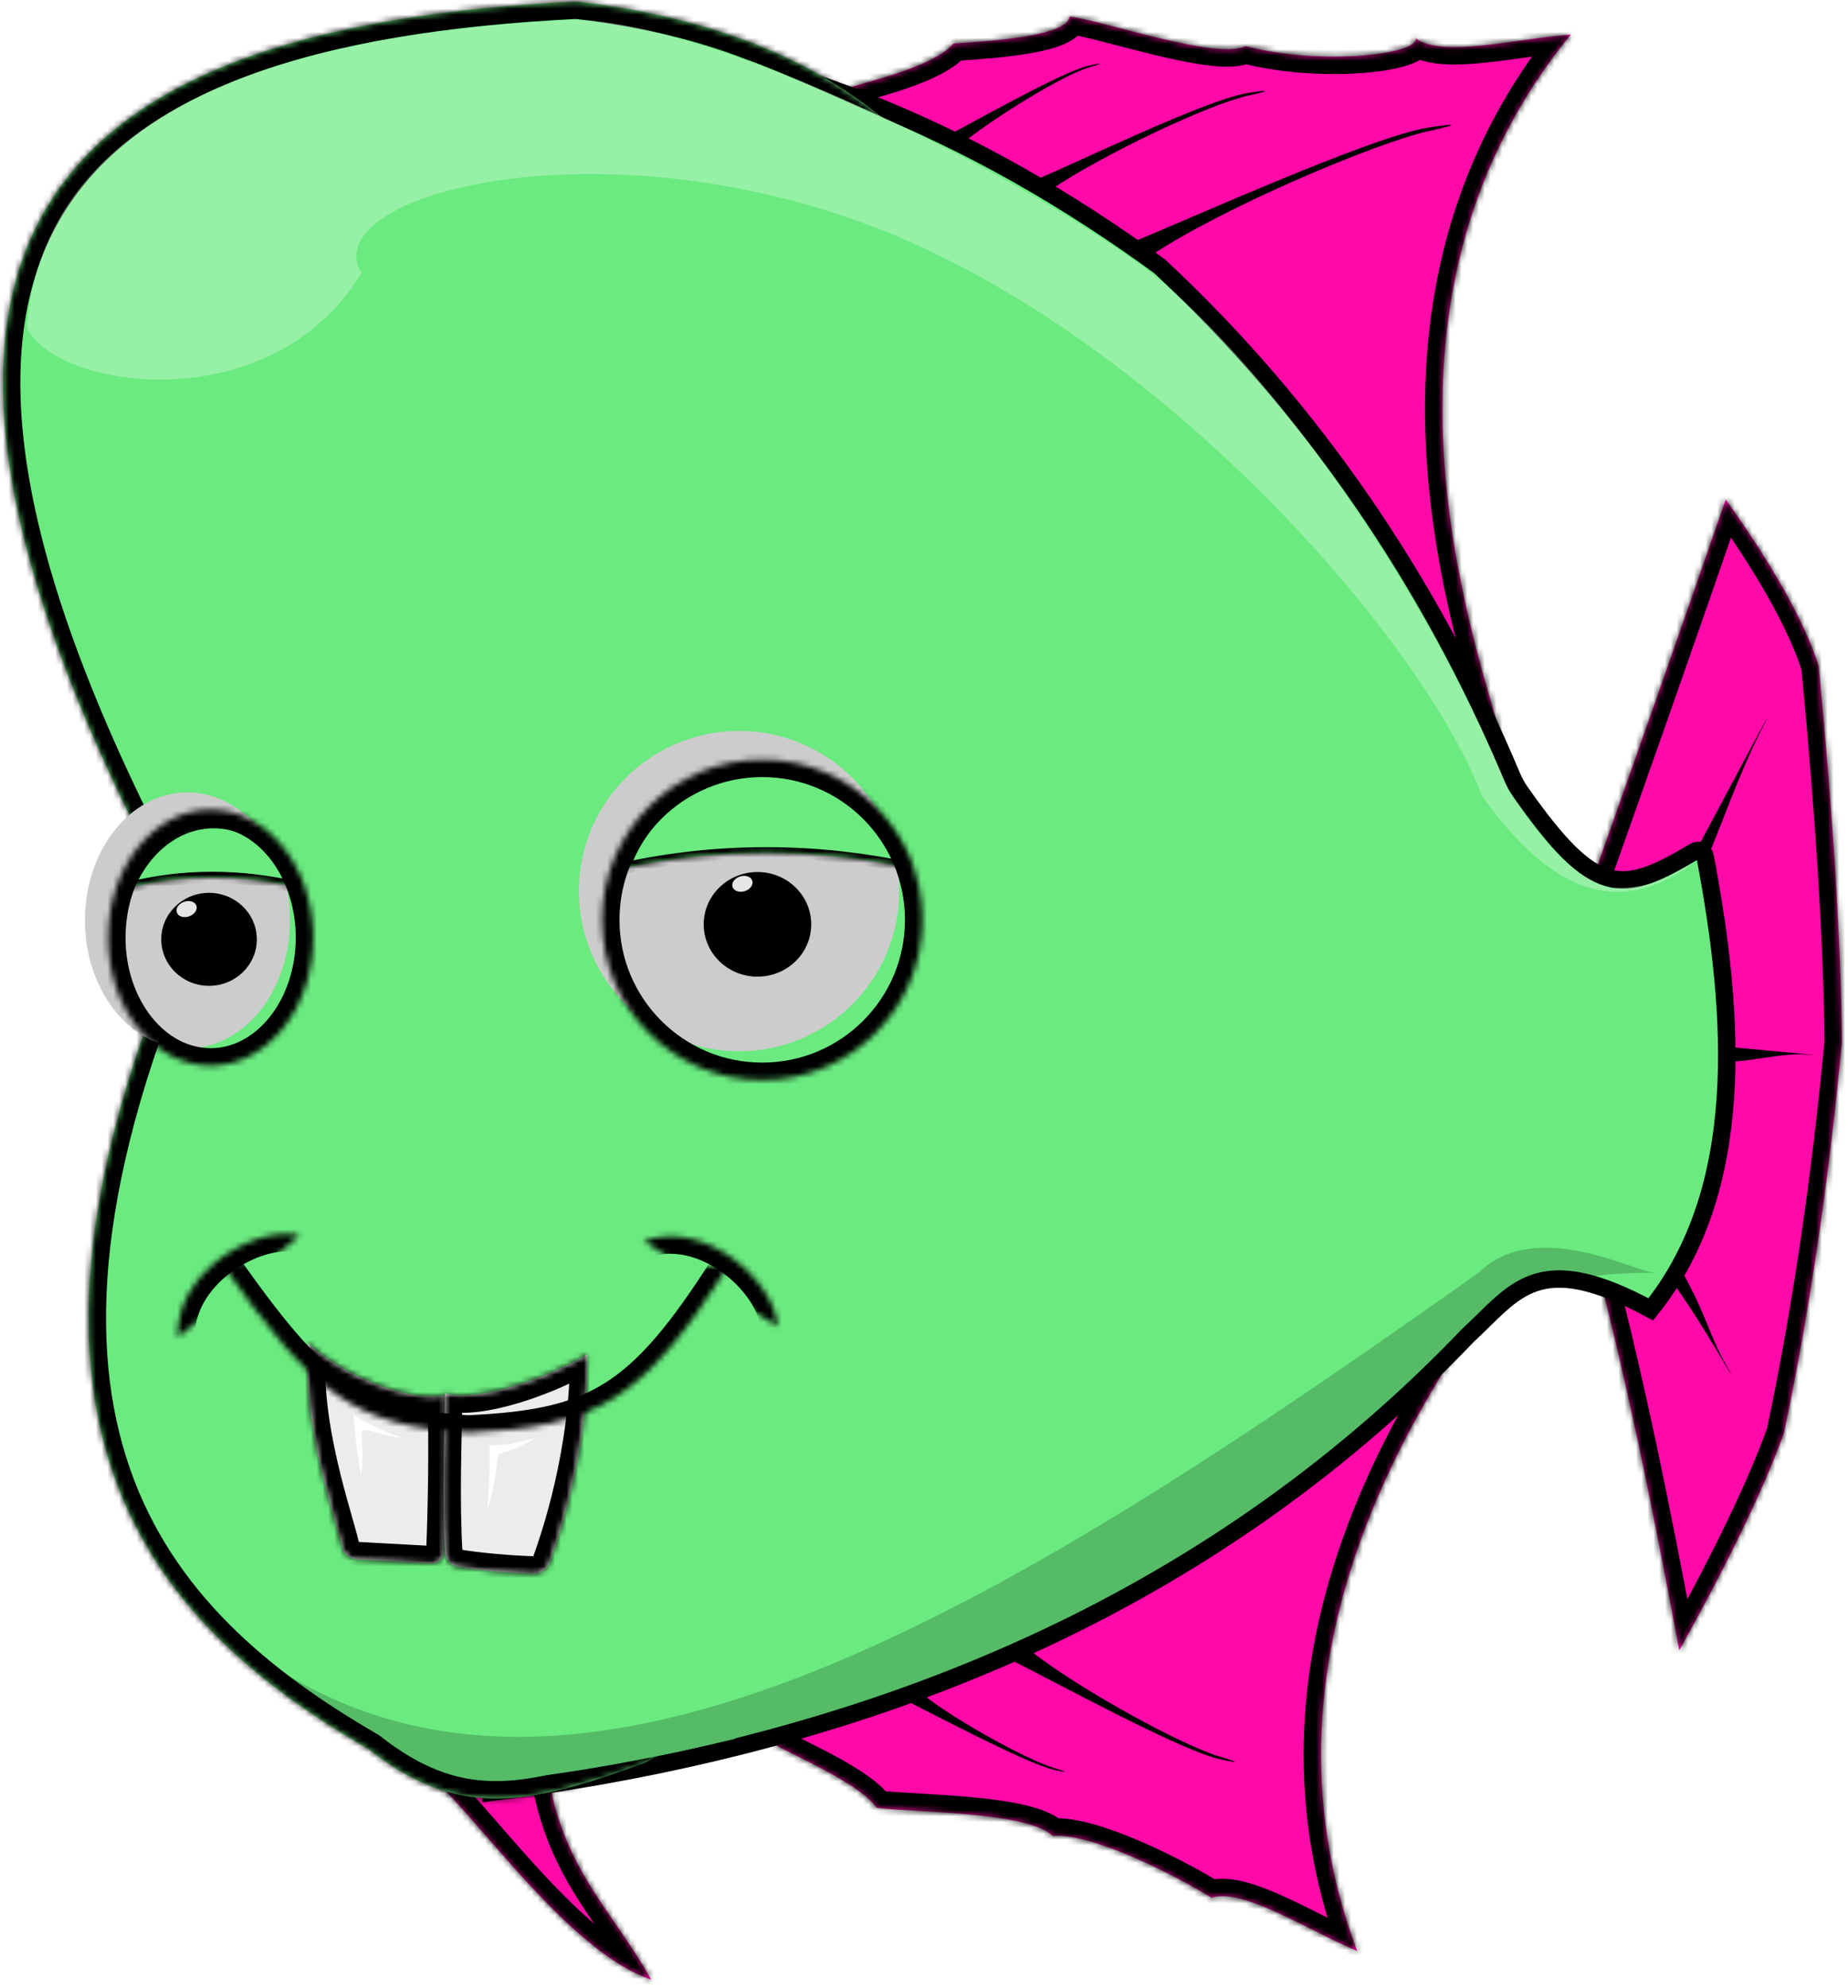 <?xml version="1.0" encoding="UTF-8" standalone="no"?><!-- Generator: Gravit.io --><svg xmlns="http://www.w3.org/2000/svg" xmlns:xlink="http://www.w3.org/1999/xlink" style="isolation:isolate" viewBox="0 0 318 342" width="318pt" height="342pt"><defs><clipPath id="_clipPath_LTLmVklWG0vC4Jy3QQzf1XmuQkBmGuQW"><rect width="318" height="342"/></clipPath></defs><g clip-path="url(#_clipPath_LTLmVklWG0vC4Jy3QQzf1XmuQkBmGuQW)"><mask id="_mask_yIK56v2EMFPt3f2mhVBVMToRORipwy7M"><path d=" M 205.295 56.278 C 194.227 38.197 164.314 29.353 143.961 16.278 C 142.538 15.127 159.481 12.765 164.072 7.5 C 171.915 6.99 183.635 6.1 184.072 2.833 C 190.719 3.8 209.405 10.338 214.295 7.944 C 228.21 11.464 244.214 9.177 243.628 6.611 C 248.128 9.986 260.852 6.674 270.295 5.944 C 234.295 49.944 251.564 103.799 258.295 126.611 C 243.795 120.361 224.229 82.02 205.295 56.278 Z " fill="white" stroke="none"/></mask><path d=" M 205.295 56.278 C 194.227 38.197 164.314 29.353 143.961 16.278 C 142.538 15.127 159.481 12.765 164.072 7.5 C 171.915 6.99 183.635 6.1 184.072 2.833 C 190.719 3.8 209.405 10.338 214.295 7.944 C 228.21 11.464 244.214 9.177 243.628 6.611 C 248.128 9.986 260.852 6.674 270.295 5.944 C 234.295 49.944 251.564 103.799 258.295 126.611 C 243.795 120.361 224.229 82.02 205.295 56.278 Z " fill="rgb(255,9,169)"/><path d=" M 205.295 56.278 C 194.227 38.197 164.314 29.353 143.961 16.278 C 142.538 15.127 159.481 12.765 164.072 7.5 C 171.915 6.99 183.635 6.1 184.072 2.833 C 190.719 3.8 209.405 10.338 214.295 7.944 C 228.21 11.464 244.214 9.177 243.628 6.611 C 248.128 9.986 260.852 6.674 270.295 5.944 C 234.295 49.944 251.564 103.799 258.295 126.611 C 243.795 120.361 224.229 82.02 205.295 56.278 Z " fill="rgb(255,9,169)" mask="url(#_mask_yIK56v2EMFPt3f2mhVBVMToRORipwy7M)" vector-effect="non-scaling-stroke" stroke-width="6" stroke="rgb(0,0,0)" stroke-linejoin="miter" stroke-linecap="square" stroke-miterlimit="3"/><mask id="_mask_U98pYcuQI8PoEodaGfVXZMtmHbd5da6B"><path d=" M 191.648 268.051 C 175.375 281.639 142.011 280.875 118.544 286.749 C 120.721 291.413 134.568 297.816 133.402 300.212 C 137.29 302.364 148.071 306.976 150.857 311.034 C 157.257 311.861 176.99 311.678 181.125 315.865 C 187.842 315.313 202.234 322.622 208.489 326.516 C 213.832 324.758 224.827 331.969 233.539 335.682 C 213.515 282.474 247.112 236.979 260.789 217.521 C 245.051 218.802 217.824 249.722 191.648 268.051 Z " fill="white" stroke="none"/></mask><path d=" M 191.648 268.051 C 175.375 281.639 142.011 280.875 118.544 286.749 C 120.721 291.413 134.568 297.816 133.402 300.212 C 137.29 302.364 148.071 306.976 150.857 311.034 C 157.257 311.861 176.99 311.678 181.125 315.865 C 187.842 315.313 202.234 322.622 208.489 326.516 C 213.832 324.758 224.827 331.969 233.539 335.682 C 213.515 282.474 247.112 236.979 260.789 217.521 C 245.051 218.802 217.824 249.722 191.648 268.051 Z " fill="rgb(255,9,169)"/><path d=" M 191.648 268.051 C 175.375 281.639 142.011 280.875 118.544 286.749 C 120.721 291.413 134.568 297.816 133.402 300.212 C 137.29 302.364 148.071 306.976 150.857 311.034 C 157.257 311.861 176.99 311.678 181.125 315.865 C 187.842 315.313 202.234 322.622 208.489 326.516 C 213.832 324.758 224.827 331.969 233.539 335.682 C 213.515 282.474 247.112 236.979 260.789 217.521 C 245.051 218.802 217.824 249.722 191.648 268.051 Z " fill="rgb(255,9,169)" mask="url(#_mask_U98pYcuQI8PoEodaGfVXZMtmHbd5da6B)" vector-effect="non-scaling-stroke" stroke-width="6" stroke="rgb(0,0,0)" stroke-linejoin="miter" stroke-linecap="square" stroke-miterlimit="3"/><mask id="_mask_lzWhePlRbcSfs4gyfvFHPjNn5GnMB08p"><path d=" M 93.489 298.437 C 90.162 302.366 74.028 303.745 71.364 303.687 C 78.592 307.049 96.245 335.263 112.072 340.611 C 104.328 326.851 94.989 320.375 93.489 298.437 Z " fill="white" stroke="none"/></mask><path d=" M 93.489 298.437 C 90.162 302.366 74.028 303.745 71.364 303.687 C 78.592 307.049 96.245 335.263 112.072 340.611 C 104.328 326.851 94.989 320.375 93.489 298.437 Z " fill="rgb(255,9,169)"/><path d=" M 93.489 298.437 C 90.162 302.366 74.028 303.745 71.364 303.687 C 78.592 307.049 96.245 335.263 112.072 340.611 C 104.328 326.851 94.989 320.375 93.489 298.437 Z " fill="rgb(255,9,169)" mask="url(#_mask_lzWhePlRbcSfs4gyfvFHPjNn5GnMB08p)" vector-effect="non-scaling-stroke" stroke-width="6" stroke="rgb(0,0,0)" stroke-linejoin="miter" stroke-linecap="square" stroke-miterlimit="3"/><mask id="_mask_IjMIb2q1OnRZKeb2Qbuegg9EmKhL7Nsq"><path d=" M 274.294 150.611 C 280.769 132.389 288.354 110.863 296.961 85.944 C 305.196 97.481 310.549 107.057 312.961 114.611 C 315.45 140.747 316.803 162.323 316.961 179.278 C 314.663 203.449 311.35 225.913 306.961 246.611 C 303.524 256.101 297.544 268.565 288.961 283.944 C 284.229 258.335 279.805 237.466 275.628 221.278 L 274.294 150.611 Z " fill="white" stroke="none"/></mask><path d=" M 274.294 150.611 C 280.769 132.389 288.354 110.863 296.961 85.944 C 305.196 97.481 310.549 107.057 312.961 114.611 C 315.45 140.747 316.803 162.323 316.961 179.278 C 314.663 203.449 311.35 225.913 306.961 246.611 C 303.524 256.101 297.544 268.565 288.961 283.944 C 284.229 258.335 279.805 237.466 275.628 221.278 L 274.294 150.611 Z " fill="rgb(255,9,169)"/><path d=" M 274.294 150.611 C 280.769 132.389 288.354 110.863 296.961 85.944 C 305.196 97.481 310.549 107.057 312.961 114.611 C 315.45 140.747 316.803 162.323 316.961 179.278 C 314.663 203.449 311.35 225.913 306.961 246.611 C 303.524 256.101 297.544 268.565 288.961 283.944 C 284.229 258.335 279.805 237.466 275.628 221.278 L 274.294 150.611 Z " fill="rgb(255,9,169)" mask="url(#_mask_IjMIb2q1OnRZKeb2Qbuegg9EmKhL7Nsq)" vector-effect="non-scaling-stroke" stroke-width="6" stroke="rgb(0,0,0)" stroke-linejoin="miter" stroke-linecap="square" stroke-miterlimit="3"/><path d=" M 298.072 182.625 C 301.186 182.643 306.784 181.122 310.814 181.445 C 312.642 181.591 312.645 181.56 310.82 181.375 C 307.847 181.073 303.034 180.67 297.954 180.171 L 298.072 182.625 Z " fill="rgb(0,0,0)"/><path d=" M 177.551 31.219 C 184.167 28.557 207.47 17.106 214.781 15.99 C 218.605 15.405 218.642 15.605 214.864 16.435 C 207.984 17.947 190.098 26.437 180.833 32.625 L 177.551 31.219 Z " fill="rgb(0,0,0)"/><path d=" M 194.958 41.625 C 203.798 38.068 236.09 23.426 245.859 21.933 C 250.97 21.153 251.019 21.42 245.97 22.529 C 236.776 24.549 210.432 35.7 198.051 43.969 L 194.958 41.625 Z " fill="rgb(0,0,0)"/><path d=" M 162.546 23.563 C 166.827 21.466 182.52 12.399 187.34 11.298 C 189.861 10.722 189.895 10.853 187.417 11.591 C 182.904 12.934 171.801 19.798 165.926 24.375 L 162.546 23.563 Z " fill="rgb(0,0,0)"/><path d=" M 155.801 292.542 C 160.082 294.639 176.52 303.388 181.34 304.49 C 183.861 305.066 183.895 304.934 181.417 304.196 C 176.904 302.853 164.86 296.266 158.985 291.689 L 155.801 292.542 Z " fill="rgb(0,0,0)"/><path d=" M 173.864 285.542 C 180.028 288.562 202.808 301.051 209.748 302.636 C 213.379 303.466 213.428 303.276 209.859 302.214 C 203.361 300.279 186.018 290.794 177.558 284.203 L 173.864 285.542 Z " fill="rgb(0,0,0)"/><path d=" M 293.822 147.583 C 296.056 142.357 299.544 132.447 302.939 125.895 C 304.479 122.924 304.428 122.897 302.826 125.835 C 300.214 130.625 296.13 138.436 291.696 146.631 L 293.822 147.583 Z " fill="rgb(0,0,0)"/><path d=" M 287.322 219.833 C 290.559 224.505 292.905 228.065 296.647 234.426 C 298.344 237.31 298.393 237.282 296.758 234.362 C 294.092 229.602 293.652 226.197 289.072 218.083 L 287.322 219.833 Z " fill="rgb(0,0,0)"/><path d=" M 87.209 3.784 C 132.613 6.817 168.291 23.019 199.559 45.825 C 225.62 70.11 246.033 99.85 260.236 133.736 C 260.528 134.432 261.116 135.5 261.549 136.118 C 274.504 154.611 279.015 153.944 291.543 146.521 C 292.391 146.019 293.228 146.397 293.412 147.364 C 298.651 174.944 300.57 204.768 284.057 225.278 C 264.499 214.719 260.782 222.223 252.547 229.812 C 210.922 273.324 154.934 299.549 84.517 308.389 L 87.209 3.784 Z " fill="rgb(106,234,127)" vector-effect="non-scaling-stroke" stroke-width="3" stroke="rgb(0,0,0)" stroke-linejoin="miter" stroke-linecap="square" stroke-miterlimit="3"/><mask id="_mask_VKv0aTSXACFAdhluV98vYv9pdctGBodl"><path d=" M 32.072 159.167 C -33.072 40.213 9.114 4.75 99.114 0.25 C 138.114 4.75 208.801 27.006 166.072 162.167 C 164.031 257.81 132.114 291.25 111.114 303.25 C 89.937 311.118 78.332 312.638 63.489 301 C 25.239 278.875 -4.937 244.434 32.072 159.167 Z " fill="white" stroke="none"/></mask><path d=" M 32.072 159.167 C -33.072 40.213 9.114 4.75 99.114 0.25 C 138.114 4.75 208.801 27.006 166.072 162.167 C 164.031 257.81 132.114 291.25 111.114 303.25 C 89.937 311.118 78.332 312.638 63.489 301 C 25.239 278.875 -4.937 244.434 32.072 159.167 Z " fill="rgb(106,234,127)"/><path d=" M 32.072 159.167 C -33.072 40.213 9.114 4.75 99.114 0.25 C 138.114 4.75 208.801 27.006 166.072 162.167 C 164.031 257.81 132.114 291.25 111.114 303.25 C 89.937 311.118 78.332 312.638 63.489 301 C 25.239 278.875 -4.937 244.434 32.072 159.167 Z " fill="rgb(106,234,127)" mask="url(#_mask_VKv0aTSXACFAdhluV98vYv9pdctGBodl)" vector-effect="non-scaling-stroke" stroke-width="6" stroke="rgb(0,0,0)" stroke-linejoin="miter" stroke-linecap="square" stroke-miterlimit="3"/><path d=" M 160.02 23.938 C 151.742 20.14 134.96 12.515 128.885 10.396 L 162.989 162.438 C 157.508 205.32 134.602 252.271 93.614 305.479 C 103.595 304.127 114.563 302.033 126.489 299.167 C 154.075 263.255 169.543 217.85 172.864 162.922 C 190.587 102.871 186.315 56.553 160.02 23.938 Z " fill="rgb(106,234,127)"/><path d=" M 230.961 248.611 C 250.656 235.75 251.906 218.5 284.906 219 C 281.664 219.058 264.325 209.249 254.406 219 C 176.832 273.872 98.989 324.437 43.864 284.5 C 52.983 291.917 69.239 310 93.989 307.5 C 120.6 303.592 193.628 282.611 230.961 248.611 Z " fill="rgb(0,0,0)" fill-opacity="0.2"/><path d=" M 62.176 47 C 54.17 33.371 103.705 20.468 151.989 39.687 C 198.692 58.277 243.873 108.291 255.072 137 C 270.322 158.5 282.739 155.125 291.864 148.125 C 285.864 151.563 283.739 152.875 277.364 152.75 C 271.579 151.407 266.322 146.185 259.551 135.875 C 243.786 98 217.84 62.984 198.434 47.187 C 174.88 29.258 123.551 4.156 99.059 3.359 C 46.184 5.75 7.426 20.187 4.614 56.375 C 9.614 67.042 46.664 72.56 62.176 47 Z " fill="rgb(255,255,255)" fill-opacity="0.3"/><defs><filter id="PeQadCI9ewGlhNuEoByyzvRgsT3LLK7p" x="-200%" y="-200%" width="400%" height="400%" filterUnits="objectBoundingBox" color-interpolation-filters="sRGB"><feOffset xmlns="http://www.w3.org/2000/svg" in="SourceGraphic" dx="-4" dy="-5"/><feGaussianBlur xmlns="http://www.w3.org/2000/svg" stdDeviation="0" result="pf_100_offsetBlur"/><feComposite xmlns="http://www.w3.org/2000/svg" in="SourceGraphic" in2="pf_100_offsetBlur" result="pf_100_inverse" operator="out"/><feFlood xmlns="http://www.w3.org/2000/svg" flood-color="#000000" flood-opacity="0.2" result="pf_100_color"/><feComposite xmlns="http://www.w3.org/2000/svg" in="pf_100_color" in2="pf_100_inverse" operator="in" result="pf_100_shadow"/><feComposite xmlns="http://www.w3.org/2000/svg" in="pf_100_shadow" in2="SourceGraphic" operator="over"/></filter></defs><g filter="url(#PeQadCI9ewGlhNuEoByyzvRgsT3LLK7p)"><mask id="_mask_cDYlQyP51idp6Y0RvRKKrVUSnisChM9y"><path d=" M 57.072 236.167 C 55.981 250.412 61.629 265.657 62.882 271.216 C 63.125 272.292 64.217 273.216 65.319 273.276 L 78.242 273.984 C 79.344 274.045 80.278 273.198 80.326 272.096 C 80.645 264.754 80.832 253.326 80.572 245.167 C 73.932 246.089 63.389 241.921 57.072 236.167 Z " fill="white" stroke="none"/></mask><path d=" M 57.072 236.167 C 55.981 250.412 61.629 265.657 62.882 271.216 C 63.125 272.292 64.217 273.216 65.319 273.276 L 78.242 273.984 C 79.344 274.045 80.278 273.198 80.326 272.096 C 80.645 264.754 80.832 253.326 80.572 245.167 C 73.932 246.089 63.389 241.921 57.072 236.167 Z " fill="rgb(236,236,236)"/><path d=" M 57.072 236.167 C 55.981 250.412 61.629 265.657 62.882 271.216 C 63.125 272.292 64.217 273.216 65.319 273.276 L 78.242 273.984 C 79.344 274.045 80.278 273.198 80.326 272.096 C 80.645 264.754 80.832 253.326 80.572 245.167 C 73.932 246.089 63.389 241.921 57.072 236.167 Z " fill="rgb(236,236,236)" mask="url(#_mask_cDYlQyP51idp6Y0RvRKKrVUSnisChM9y)" vector-effect="non-scaling-stroke" stroke-width="6" stroke="rgb(0,0,0)" stroke-linejoin="miter" stroke-linecap="square" stroke-miterlimit="3"/></g><defs><filter id="RbFvLzJbLLQs0mh1P7xKVCDtMvZbWApB" x="-200%" y="-200%" width="400%" height="400%" filterUnits="objectBoundingBox" color-interpolation-filters="sRGB"><feOffset xmlns="http://www.w3.org/2000/svg" in="SourceGraphic" dx="-4" dy="-5"/><feGaussianBlur xmlns="http://www.w3.org/2000/svg" stdDeviation="0" result="pf_100_offsetBlur"/><feComposite xmlns="http://www.w3.org/2000/svg" in="SourceGraphic" in2="pf_100_offsetBlur" result="pf_100_inverse" operator="out"/><feFlood xmlns="http://www.w3.org/2000/svg" flood-color="#000000" flood-opacity="0.2" result="pf_100_color"/><feComposite xmlns="http://www.w3.org/2000/svg" in="pf_100_color" in2="pf_100_inverse" operator="in" result="pf_100_shadow"/><feComposite xmlns="http://www.w3.org/2000/svg" in="pf_100_shadow" in2="SourceGraphic" operator="over"/></filter></defs><g filter="url(#RbFvLzJbLLQs0mh1P7xKVCDtMvZbWApB)"><mask id="_mask_tzKx4qa29hzzXnDABrw0JXEtwzpWpDsA"><path d=" M 80.583 244.719 C 80.428 253.42 80.052 263.305 80.587 272.191 C 80.654 273.293 81.589 274.348 82.675 274.546 C 86.007 275.153 92.174 275.663 95.865 275.76 C 96.968 275.789 98.168 274.97 98.543 273.931 C 102.657 262.544 105.181 249.269 105.072 238.042 C 98.847 241.788 86.44 246.423 80.583 244.719 Z " fill="white" stroke="none"/></mask><path d=" M 80.583 244.719 C 80.428 253.42 80.052 263.305 80.587 272.191 C 80.654 273.293 81.589 274.348 82.675 274.546 C 86.007 275.153 92.174 275.663 95.865 275.76 C 96.968 275.789 98.168 274.97 98.543 273.931 C 102.657 262.544 105.181 249.269 105.072 238.042 C 98.847 241.788 86.44 246.423 80.583 244.719 Z " fill="rgb(236,236,236)"/><path d=" M 80.583 244.719 C 80.428 253.42 80.052 263.305 80.587 272.191 C 80.654 273.293 81.589 274.348 82.675 274.546 C 86.007 275.153 92.174 275.663 95.865 275.76 C 96.968 275.789 98.168 274.97 98.543 273.931 C 102.657 262.544 105.181 249.269 105.072 238.042 C 98.847 241.788 86.44 246.423 80.583 244.719 Z " fill="rgb(236,236,236)" mask="url(#_mask_tzKx4qa29hzzXnDABrw0JXEtwzpWpDsA)" vector-effect="non-scaling-stroke" stroke-width="6" stroke="rgb(0,0,0)" stroke-linejoin="miter" stroke-linecap="square" stroke-miterlimit="3"/></g><mask id="_mask_ZB3FW9cDaKRXLGMarjah29NKPiaUSBqg"><path d=" M 51.575 212.569 C 43.83 210.745 30.103 218.966 30.586 230.139" fill="white" stroke="none"/></mask><path d=" M 51.575 212.569 C 43.83 210.745 30.103 218.966 30.586 230.139" fill="none"/><path d=" M 51.575 212.569 C 43.83 210.745 30.103 218.966 30.586 230.139" fill="none" mask="url(#_mask_ZB3FW9cDaKRXLGMarjah29NKPiaUSBqg)" vector-effect="non-scaling-stroke" stroke-width="6" stroke="rgb(0,0,0)" stroke-linejoin="miter" stroke-linecap="square" stroke-miterlimit="3"/><mask id="_mask_9CrKcjMXRHQODuhLu015spP6FERgmQf7"><path d=" M 133.843 228.256 C 133.255 220.32 121.288 209.699 110.776 213.518" fill="white" stroke="none"/></mask><path d=" M 133.843 228.256 C 133.255 220.32 121.288 209.699 110.776 213.518" fill="none"/><path d=" M 133.843 228.256 C 133.255 220.32 121.288 209.699 110.776 213.518" fill="none" mask="url(#_mask_9CrKcjMXRHQODuhLu015spP6FERgmQf7)" vector-effect="non-scaling-stroke" stroke-width="6" stroke="rgb(0,0,0)" stroke-linejoin="miter" stroke-linecap="square" stroke-miterlimit="3"/><mask id="_mask_Pg3pCIQqm1nq2kMV9U8lJXYY5XLHnxTE"><path d=" M 38 217.167 C 54 239.917 60.75 245.25 80.5 246.5 C 102.5 245.5 110.5 241.167 125.25 217.917" fill="white" stroke="none"/></mask><path d=" M 38 217.167 C 54 239.917 60.75 245.25 80.5 246.5 C 102.5 245.5 110.5 241.167 125.25 217.917" fill="none"/><path d=" M 38 217.167 C 54 239.917 60.75 245.25 80.5 246.5 C 102.5 245.5 110.5 241.167 125.25 217.917" fill="none" mask="url(#_mask_Pg3pCIQqm1nq2kMV9U8lJXYY5XLHnxTE)" vector-effect="non-scaling-stroke" stroke-width="6" stroke="rgb(0,0,0)" stroke-linejoin="miter" stroke-linecap="square" stroke-miterlimit="3"/><path d=" M 69.051 247.333 C 66.155 246.324 63.426 245.027 60.833 243.411 C 61.105 247.034 61.459 250.132 62.114 253.708 C 62.854 249.456 61.833 247.224 62.38 246.161 C 63.471 245.79 66.1 247.114 69.051 247.333 Z " fill="rgb(255,255,255)"/><path d=" M 92.208 247.344 C 89.324 248.158 88.149 248.6 84.227 248.68 C 84.363 252.966 84.065 256.561 83.911 259.578 C 85.598 254.375 85.333 251.254 85.88 250.191 C 86.971 249.82 89.43 249.102 92.208 247.344 Z " fill="rgb(255,255,255)"/><defs><filter id="neGIn2EPsFAzUj9W5BGKunm0e3Y4GPVT" x="-200%" y="-200%" width="400%" height="400%" filterUnits="objectBoundingBox" color-interpolation-filters="sRGB"><feGaussianBlur xmlns="http://www.w3.org/2000/svg" in="SourceGraphic" stdDeviation="0"/><feOffset xmlns="http://www.w3.org/2000/svg" dx="1" dy="1" result="pf_100_offsetBlur"/><feFlood xmlns="http://www.w3.org/2000/svg" flood-color="#000000" flood-opacity="0.3"/><feComposite xmlns="http://www.w3.org/2000/svg" in2="pf_100_offsetBlur" operator="in" result="pf_100_dropShadow"/><feBlend xmlns="http://www.w3.org/2000/svg" in="SourceGraphic" in2="pf_100_dropShadow" mode="normal" result="_out_oPHgsqNcrVMYBiPkFhi9aHBep7TtUPgw"/><feOffset xmlns="http://www.w3.org/2000/svg" in="_out_oPHgsqNcrVMYBiPkFhi9aHBep7TtUPgw" dx="-5" dy="-6"/><feGaussianBlur xmlns="http://www.w3.org/2000/svg" stdDeviation="0" result="pf_101_offsetBlur"/><feComposite xmlns="http://www.w3.org/2000/svg" in="_out_oPHgsqNcrVMYBiPkFhi9aHBep7TtUPgw" in2="pf_101_offsetBlur" result="pf_101_inverse" operator="out"/><feFlood xmlns="http://www.w3.org/2000/svg" flood-color="#000000" flood-opacity="0.2" result="pf_101_color"/><feComposite xmlns="http://www.w3.org/2000/svg" in="pf_101_color" in2="pf_101_inverse" operator="in" result="pf_101_shadow"/><feComposite xmlns="http://www.w3.org/2000/svg" in="pf_101_shadow" in2="_out_oPHgsqNcrVMYBiPkFhi9aHBep7TtUPgw" operator="over" result="_out_TD80mRHPhhMDwsFrxfszK3vLZJgcm3KY"/><feMerge><feMergeNode in="_out_TD80mRHPhhMDwsFrxfszK3vLZJgcm3KY"/></feMerge></filter></defs><g filter="url(#neGIn2EPsFAzUj9W5BGKunm0e3Y4GPVT)"><circle vector-effect="non-scaling-stroke" cx="131.176" cy="158.312" r="27.562" fill="rgb(204,204,204)"/></g><mask id="_mask_pM26V2qJfr8njQaAFp51ctcLvH5qiBqm"><path d=" M 156.529 149.375 C 152.98 139.224 143.313 131.938 131.958 131.938 C 120.602 131.938 110.935 139.224 107.386 149.375 C 123.628 145.873 140.019 145.883 156.529 149.375 L 156.529 149.375 Z " fill="white" stroke="none"/></mask><path d=" M 156.529 149.375 C 152.98 139.224 143.313 131.938 131.958 131.938 C 120.602 131.938 110.935 139.224 107.386 149.375 C 123.628 145.873 140.019 145.883 156.529 149.375 L 156.529 149.375 Z " fill="rgb(106,234,127)"/><path d=" M 156.529 149.375 C 152.98 139.224 143.313 131.938 131.958 131.938 C 120.602 131.938 110.935 139.224 107.386 149.375 C 123.628 145.873 140.019 145.883 156.529 149.375 L 156.529 149.375 Z " fill="rgb(106,234,127)" mask="url(#_mask_pM26V2qJfr8njQaAFp51ctcLvH5qiBqm)" vector-effect="non-scaling-stroke" stroke-width="2" stroke="rgb(0,0,0)" stroke-linejoin="miter" stroke-linecap="square" stroke-miterlimit="3"/><mask id="_mask_PtGf2UIDdKOyk1SaR9KpYS33UPMhteWn"><circle vector-effect="non-scaling-stroke" cx="131.162" cy="158.262" r="27.562" fill="white" stroke="none"/></mask><circle vector-effect="non-scaling-stroke" cx="131.162" cy="158.262" r="27.562" fill="none"/><circle vector-effect="non-scaling-stroke" cx="131.162" cy="158.262" r="27.562" fill="none" mask="url(#_mask_PtGf2UIDdKOyk1SaR9KpYS33UPMhteWn)" stroke-width="6" stroke="rgb(0,0,0)" stroke-linejoin="miter" stroke-linecap="square" stroke-miterlimit="3"/><ellipse vector-effect="non-scaling-stroke" cx="130.343" cy="159.036" rx="9.25" ry="9" fill="rgb(0,0,0)"/><path d=" M 126.047 152.584 C 125.834 151.884 126.424 151.084 127.364 150.797 C 128.305 150.51 129.241 150.845 129.455 151.545 C 129.668 152.244 129.078 153.045 128.137 153.332 C 127.197 153.618 126.26 153.283 126.047 152.584 Z " fill="rgb(255,255,255)" fill-opacity="0.9"/><defs><filter id="dKiLJ7vSlTo2ecnQZ2WHFbopBs4Kh7I2" x="-200%" y="-200%" width="400%" height="400%" filterUnits="objectBoundingBox" color-interpolation-filters="sRGB"><feGaussianBlur xmlns="http://www.w3.org/2000/svg" in="SourceGraphic" stdDeviation="0"/><feOffset xmlns="http://www.w3.org/2000/svg" dx="1" dy="1" result="pf_100_offsetBlur"/><feFlood xmlns="http://www.w3.org/2000/svg" flood-color="#000000" flood-opacity="0.3"/><feComposite xmlns="http://www.w3.org/2000/svg" in2="pf_100_offsetBlur" operator="in" result="pf_100_dropShadow"/><feBlend xmlns="http://www.w3.org/2000/svg" in="SourceGraphic" in2="pf_100_dropShadow" mode="normal" result="_out_CY8tEUYml3fXgUkAwLb2FIRQgKVfuAjk"/><feOffset xmlns="http://www.w3.org/2000/svg" in="_out_CY8tEUYml3fXgUkAwLb2FIRQgKVfuAjk" dx="-5" dy="-4"/><feGaussianBlur xmlns="http://www.w3.org/2000/svg" stdDeviation="0" result="pf_101_offsetBlur"/><feComposite xmlns="http://www.w3.org/2000/svg" in="_out_CY8tEUYml3fXgUkAwLb2FIRQgKVfuAjk" in2="pf_101_offsetBlur" result="pf_101_inverse" operator="out"/><feFlood xmlns="http://www.w3.org/2000/svg" flood-color="#000000" flood-opacity="0.2" result="pf_101_color"/><feComposite xmlns="http://www.w3.org/2000/svg" in="pf_101_color" in2="pf_101_inverse" operator="in" result="pf_101_shadow"/><feComposite xmlns="http://www.w3.org/2000/svg" in="pf_101_shadow" in2="_out_CY8tEUYml3fXgUkAwLb2FIRQgKVfuAjk" operator="over" result="_out_XNWW5CwPeKUcdf3Qk76VR0ZRf5QayBEx"/><feMerge><feMergeNode in="_out_XNWW5CwPeKUcdf3Qk76VR0ZRf5QayBEx"/></feMerge></filter></defs><g filter="url(#dKiLJ7vSlTo2ecnQZ2WHFbopBs4Kh7I2)"><ellipse vector-effect="non-scaling-stroke" cx="36.26" cy="161.354" rx="17.646" ry="22.021" fill="rgb(204,204,204)"/></g><mask id="_mask_VTyM8lainE0ceQ6sR6GXe56SA2LQb7sl"><path d=" M 51.452 152.766 C 48.733 146.089 43.173 141.516 36.764 141.516 C 30.355 141.516 24.795 146.089 22.076 152.766 C 31.568 150.391 41.37 150.401 51.452 152.766 L 51.452 152.766 Z " fill="white" stroke="none"/></mask><path d=" M 51.452 152.766 C 48.733 146.089 43.173 141.516 36.764 141.516 C 30.355 141.516 24.795 146.089 22.076 152.766 C 31.568 150.391 41.37 150.401 51.452 152.766 L 51.452 152.766 Z " fill="rgb(106,234,127)"/><path d=" M 51.452 152.766 C 48.733 146.089 43.173 141.516 36.764 141.516 C 30.355 141.516 24.795 146.089 22.076 152.766 C 31.568 150.391 41.37 150.401 51.452 152.766 L 51.452 152.766 Z " fill="rgb(106,234,127)" mask="url(#_mask_VTyM8lainE0ceQ6sR6GXe56SA2LQb7sl)" vector-effect="non-scaling-stroke" stroke-width="2" stroke="rgb(0,0,0)" stroke-linejoin="miter" stroke-linecap="square" stroke-miterlimit="3"/><mask id="_mask_Rlba7y47A06lv8MaofafvrZcQWs7OGjJ"><ellipse vector-effect="non-scaling-stroke" cx="36.246" cy="161.321" rx="17.646" ry="22.021" fill="white" stroke="none"/></mask><ellipse vector-effect="non-scaling-stroke" cx="36.246" cy="161.321" rx="17.646" ry="22.021" fill="none"/><ellipse vector-effect="non-scaling-stroke" cx="36.246" cy="161.321" rx="17.646" ry="22.021" fill="none" mask="url(#_mask_Rlba7y47A06lv8MaofafvrZcQWs7OGjJ)" stroke-width="6" stroke="rgb(0,0,0)" stroke-linejoin="miter" stroke-linecap="square" stroke-miterlimit="3"/><ellipse vector-effect="non-scaling-stroke" cx="35.972" cy="161.615" rx="8.222" ry="8" fill="rgb(0,0,0)"/><path d=" M 30.428 156.995 C 30.187 156.304 30.745 155.481 31.674 155.157 C 32.602 154.833 33.551 155.131 33.792 155.821 C 34.033 156.512 33.475 157.335 32.547 157.659 C 31.618 157.983 30.669 157.685 30.428 156.995 Z " fill="rgb(255,255,255)" fill-opacity="0.9"/></g></svg>